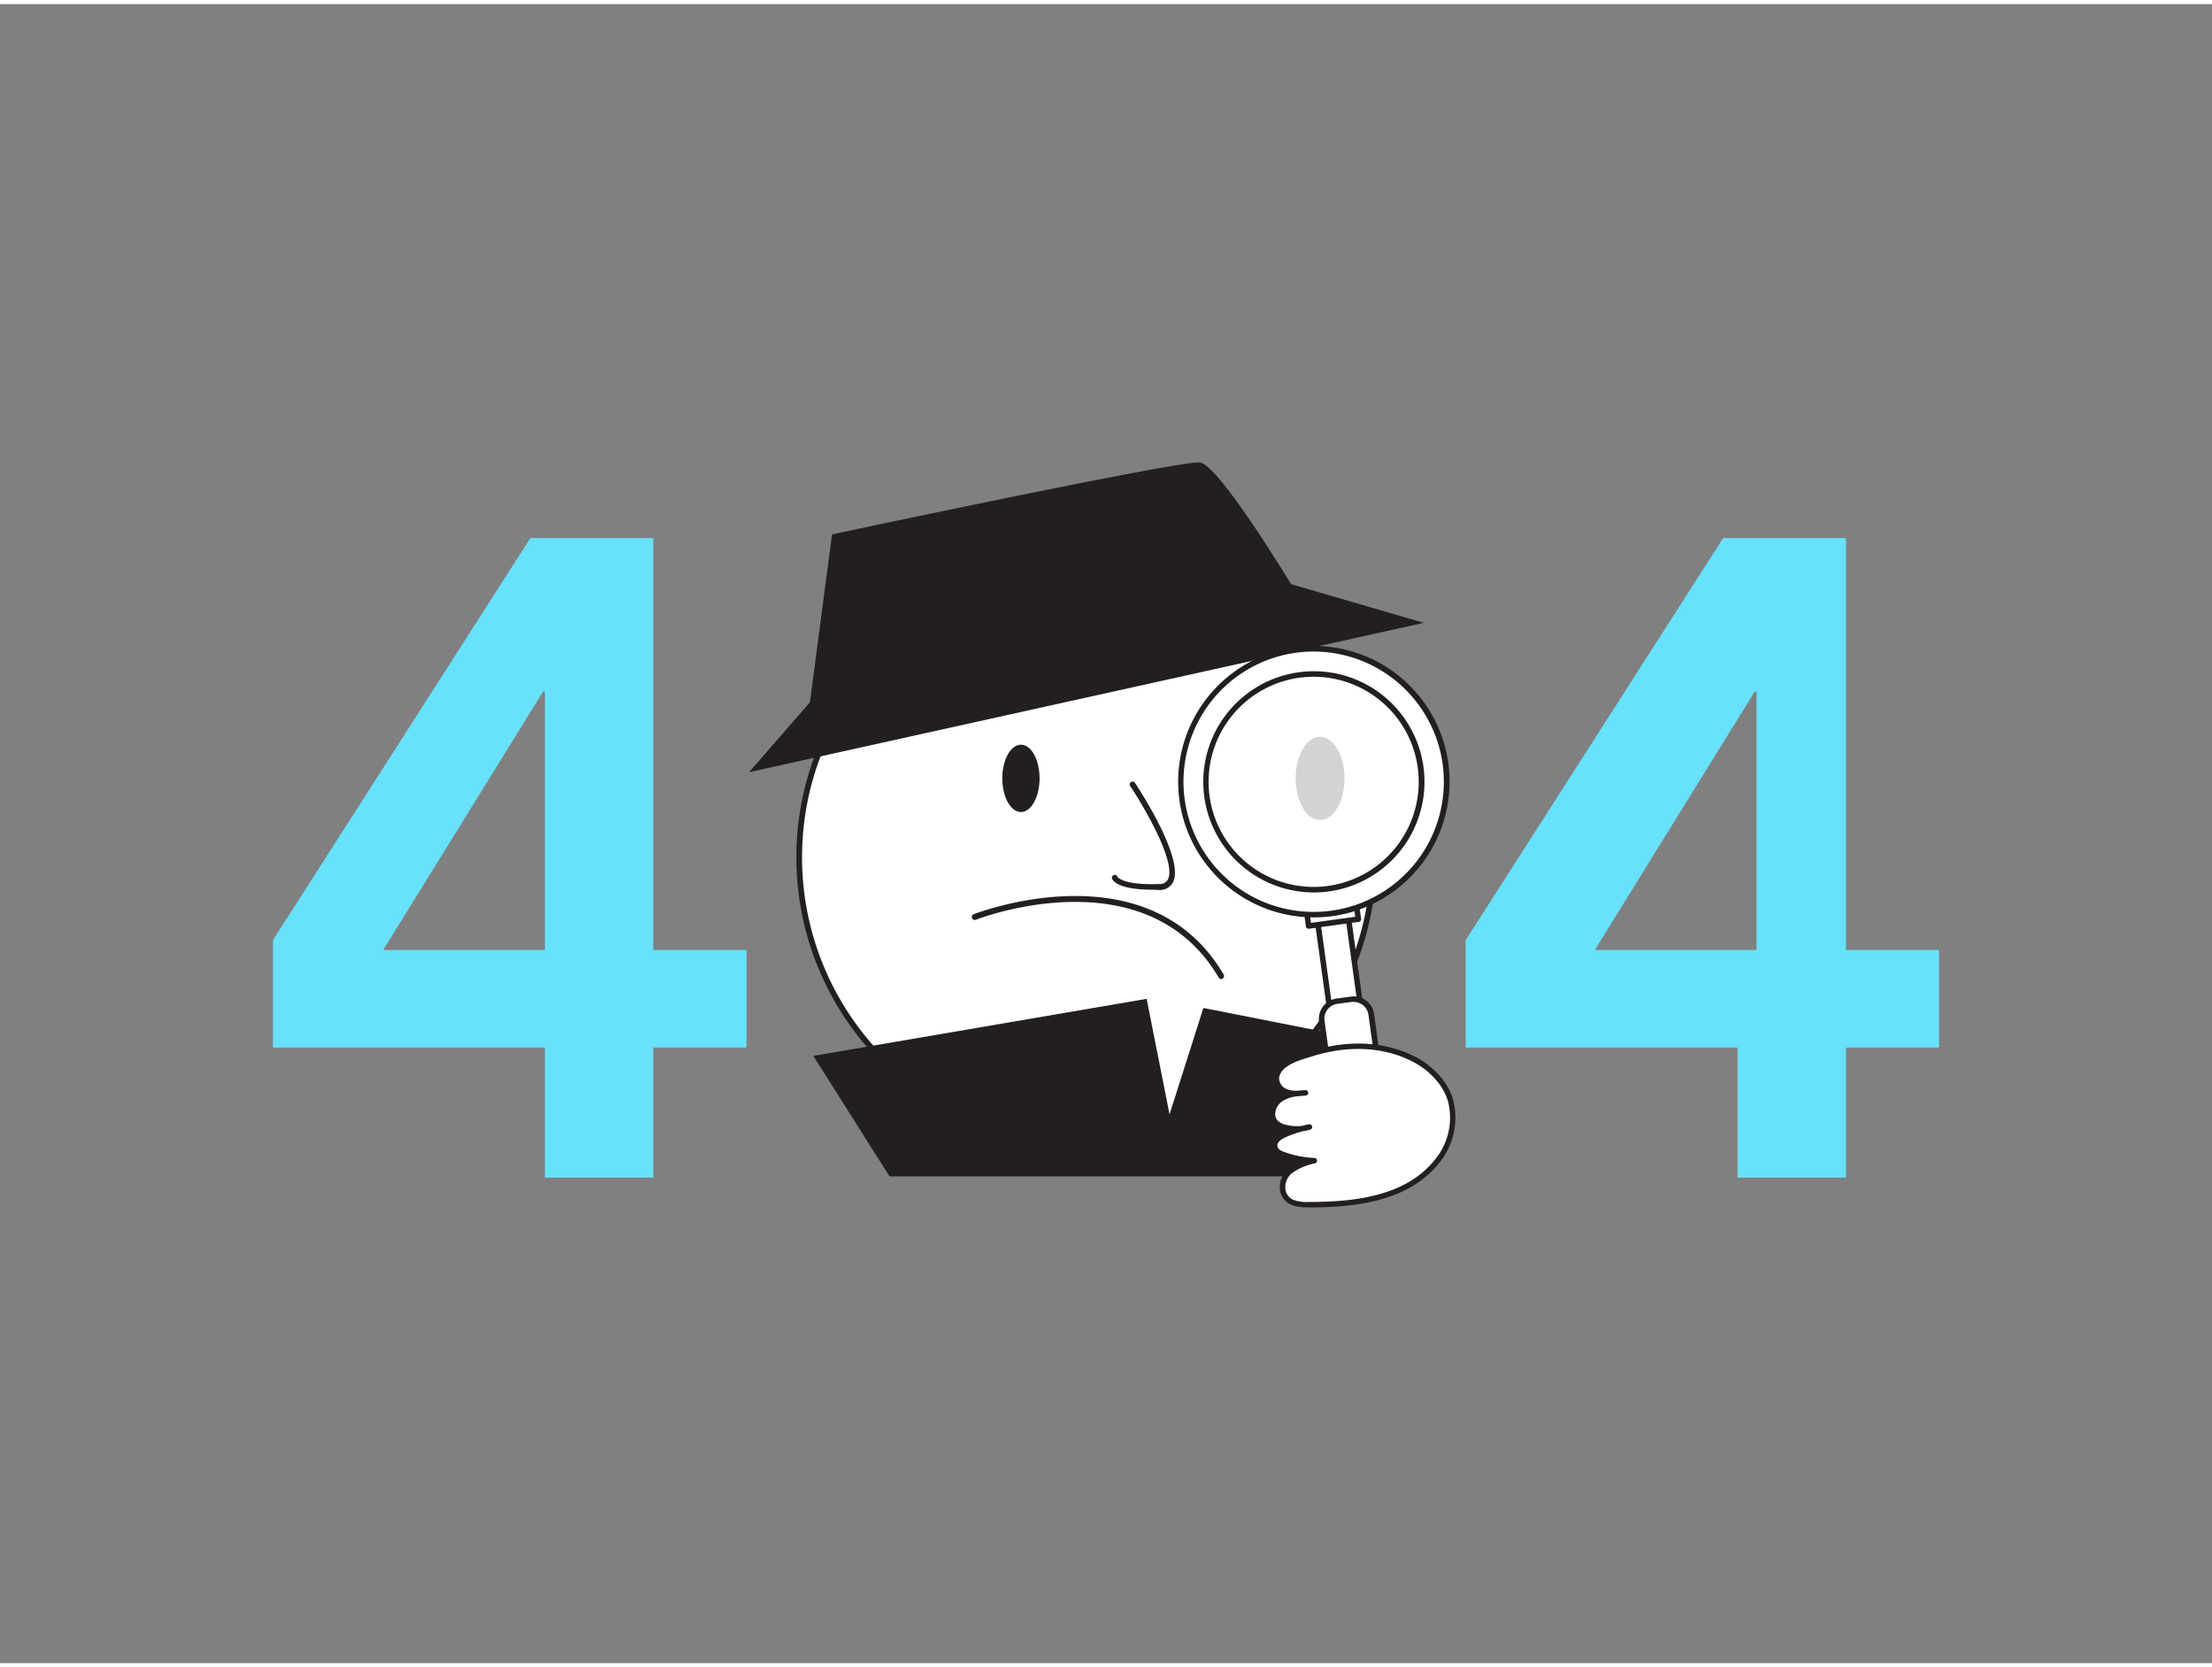 <svg xmlns="http://www.w3.org/2000/svg" viewBox="0 0 400 300" width="406" height="306" class="illustration"><rect x="0" y="0" width="400" height="300" fill="#808080" stroke="none"/><g data-name="#146_404_page_not_found_flatline"><path d="M98.53 188.69H49.36v-19.44l46.55-72.69h22.22v74.49H135v17.64h-16.87v23.52h-19.6zm0-64.36h-.33l-28.91 46.72h29.24zm215.68 64.36h-49.16v-19.44l46.55-72.69h22.22v74.49h16.82v17.64h-16.82v23.52h-19.61zm3.42-64.36h-.33l-28.91 46.72h29.24z" fill="#68e1fd"/><path d="M196.48 102.33a51.95 51.95 0 1051.94 52 51.94 51.94 0 00-51.94-52z" fill="#fff" stroke="#231f20" stroke-linecap="round" stroke-linejoin="round" stroke-width="1.03"/><ellipse cx="223.71" cy="137.38" rx="2.4" ry="3.57" fill="#231f20"/><path d="M135.46 138.89l122-27-24-7s-13-21.55-16.47-22-66.53 13-66.53 13l-4 30.36z" fill="#231f20"/><path d="M176.27 165.1s31-12.39 44.56 10.69" fill="#fff"/><path d="M220.83 176.31a.51.51 0 01-.44-.26c-13.19-22.43-43.63-10.59-43.93-10.47a.52.52 0 01-.39-1c.32-.12 31.57-12.29 45.21 10.91a.53.53 0 01-.18.71.54.54 0 01-.27.11zm-59.97 35.68l-13.79-21.8 60.28-10.31 4.14 20.89 6.12-19.24 30.84 6.09-6.27 24.37h-81.32z" fill="#231f20"/><path d="M238.102 164.718l5.557-.77 2.871 20.743a2.64 2.64 0 01-2.253 2.977l-.327.045a2.64 2.64 0 01-2.977-2.253l-2.87-20.742z" fill="#fff"/><path d="M243.59 188.25a3.15 3.15 0 01-3.11-2.71l-2.87-20.75a.5.5 0 01.43-.56l5.55-.77a.5.5 0 01.37.1.47.47 0 01.19.33l2.85 20.74a3.12 3.12 0 01-2.68 3.54l-.32.05a3.11 3.11 0 01-.41.03zm-4.92-23.1l2.8 20.25a2.15 2.15 0 002.41 1.83h.33a2.14 2.14 0 001.82-2.41l-2.8-20.25z" fill="#231f20"/><path fill="#fff" d="M233.834 146.41l8.965-1.24 2.808 20.286-8.965 1.24z"/><path d="M236.64 167.21a.54.54 0 01-.3-.1.45.45 0 01-.19-.33l-2.81-20.3a.49.49 0 01.09-.37.53.53 0 01.33-.19l9-1.24a.49.49 0 01.56.43l2.81 20.29a.5.5 0 01-.43.56l-9 1.24zm-2.24-20.37l2.67 19.3 8-1.1-2.67-19.3z" fill="#231f20"/><rect x="240.98" y="179.98" width="9.05" height="35.62" rx="3.2" transform="rotate(-7.88 245.392 197.72)" fill="#fff"/><path d="M246.19 216.14a3.7 3.7 0 01-3.66-3.19l-4-28.95a3.68 3.68 0 01.71-2.74 3.72 3.72 0 012.44-1.43l2.64-.36a3.69 3.69 0 014.16 3.15l4 29a3.7 3.7 0 01-3.15 4.16l-2.64.37zm3.08-.89zm-4.44-34.82a2.31 2.31 0 00-.37 0l-2.64.36a2.67 2.67 0 00-1.78 1.05 2.63 2.63 0 00-.52 2l4 29a2.71 2.71 0 003 2.3l2.64-.37a2.7 2.7 0 002.3-3l-4-29a2.7 2.7 0 00-2.66-2.33z" fill="#231f20"/><circle cx="237.6" cy="140.62" r="24.03" fill="#fff"/><path d="M237.58 165.15a24.54 24.54 0 1124.32-27.9 24.57 24.57 0 01-20.9 27.67 25.71 25.71 0 01-3.42.23zm0-48.07a23.77 23.77 0 00-3.25.22 23.54 23.54 0 1026.54 20.09 23.58 23.58 0 00-23.25-20.31z" fill="#231f20"/><circle cx="237.6" cy="140.62" r="19.52" fill="#fff"/><path d="M237.59 160.64a20 20 0 112.75-.19 19.66 19.66 0 01-2.75.19zm0-39a19.78 19.78 0 00-2.65.18 19 19 0 102.65-.18z" fill="#231f20"/><path d="M260.55 194.79a14.57 14.57 0 00-4.9-4c-5.73-3-12.3-2.9-18.33-1-2.14.68-6.29 1.65-6.51 4.49a2.64 2.64 0 001.91 2.5 7.86 7.86 0 003.35.13 8.65 8.65 0 00-4.53 1.14c-1.29.91-2 2.9-.94 4.11a3.39 3.39 0 001.75 1 8 8 0 004.45-.06 20.74 20.74 0 00-4.55 1.43c-.88.39-1.86 1.08-1.76 2s1 1.34 1.82 1.62a18.75 18.75 0 005.35 1 10.54 10.54 0 00-4.35 1.87c-2 1.68-2 4.87.71 5.78a8 8 0 002.68.31c8 0 17.58-1 23-7.66a12.43 12.43 0 002.56-11.31 10.84 10.84 0 00-1.71-3.35z" fill="#fff"/><path d="M236.64 217.58a8.43 8.43 0 01-2.78-.33 3.45 3.45 0 01-2.38-2.63 4.36 4.36 0 011.5-4 7.46 7.46 0 012.16-1.25 18.61 18.61 0 01-3-.77c-1.33-.46-2-1.14-2.15-2s.62-1.9 2-2.55l.71-.3a5.29 5.29 0 01-.54-.13 3.77 3.77 0 01-2-1.14 2.76 2.76 0 01-.59-2.16 4 4 0 011.62-2.67 4.88 4.88 0 011-.54 3.07 3.07 0 01-1.91-2.87c.23-2.92 3.84-4 6.22-4.73l.64-.19c6.68-2.11 13.33-1.74 18.71 1a15 15 0 015.07 4.18 11.47 11.47 0 011.81 3.48 12.89 12.89 0 01-2.65 11.78c-5.67 6.93-15.49 7.83-23.41 7.84zm-.95-13.79a19.74 19.74 0 00-3.24 1.13c-.47.21-1.54.78-1.46 1.52s.84 1 1.48 1.21a18.11 18.11 0 005.21 1 .49.49 0 01.48.44.5.5 0 01-.37.54 10.4 10.4 0 00-4.16 1.77 3.31 3.31 0 00-1.17 3.06 2.44 2.44 0 001.72 1.87 7.2 7.2 0 002.51.28c7.71 0 17.24-.86 22.64-7.47a11.9 11.9 0 002.48-10.85 10.48 10.48 0 00-1.66-3.17 13.88 13.88 0 00-4.73-3.9c-5.15-2.65-11.52-3-17.95-1l-.65.2c-2.12.64-5.34 1.61-5.52 3.85a2.17 2.17 0 001.58 2 4.85 4.85 0 001.79.22c.47-.05.93-.08 1.37-.11a.52.52 0 01.53.46.51.51 0 01-.45.54c-.45 0-.92.1-1.4.11a6.15 6.15 0 00-2.89.94 3 3 0 00-1.21 2 1.79 1.79 0 00.36 1.39 2.91 2.91 0 001.5.82 7.68 7.68 0 003 .2c.4-.1.81-.19 1.21-.27a.5.5 0 01.58.37.51.51 0 01-.34.6 7.66 7.66 0 01-1.24.25z" fill="#231f20"/><path d="M204.79 141s12.18 18.3 4.81 18.56-8-1.67-8-1.67" fill="#fff"/><path d="M208.28 160.14c-6.18 0-7.07-1.69-7.19-2a.53.53 0 01.33-.66.52.52 0 01.65.33s.9 1.55 7.51 1.31a1.69 1.69 0 001.62-.84c1.58-3.07-4.4-13.25-6.84-16.91a.52.52 0 01.86-.58c.93 1.4 9 13.8 6.9 18a2.68 2.68 0 01-2.5 1.41z" fill="#231f20"/><ellipse cx="238.71" cy="140.01" rx="4.42" ry="7.53" fill="#d1d3d4"/><ellipse cx="184.62" cy="140.01" rx="3.37" ry="6.09" fill="#231f20"/></g></svg>
